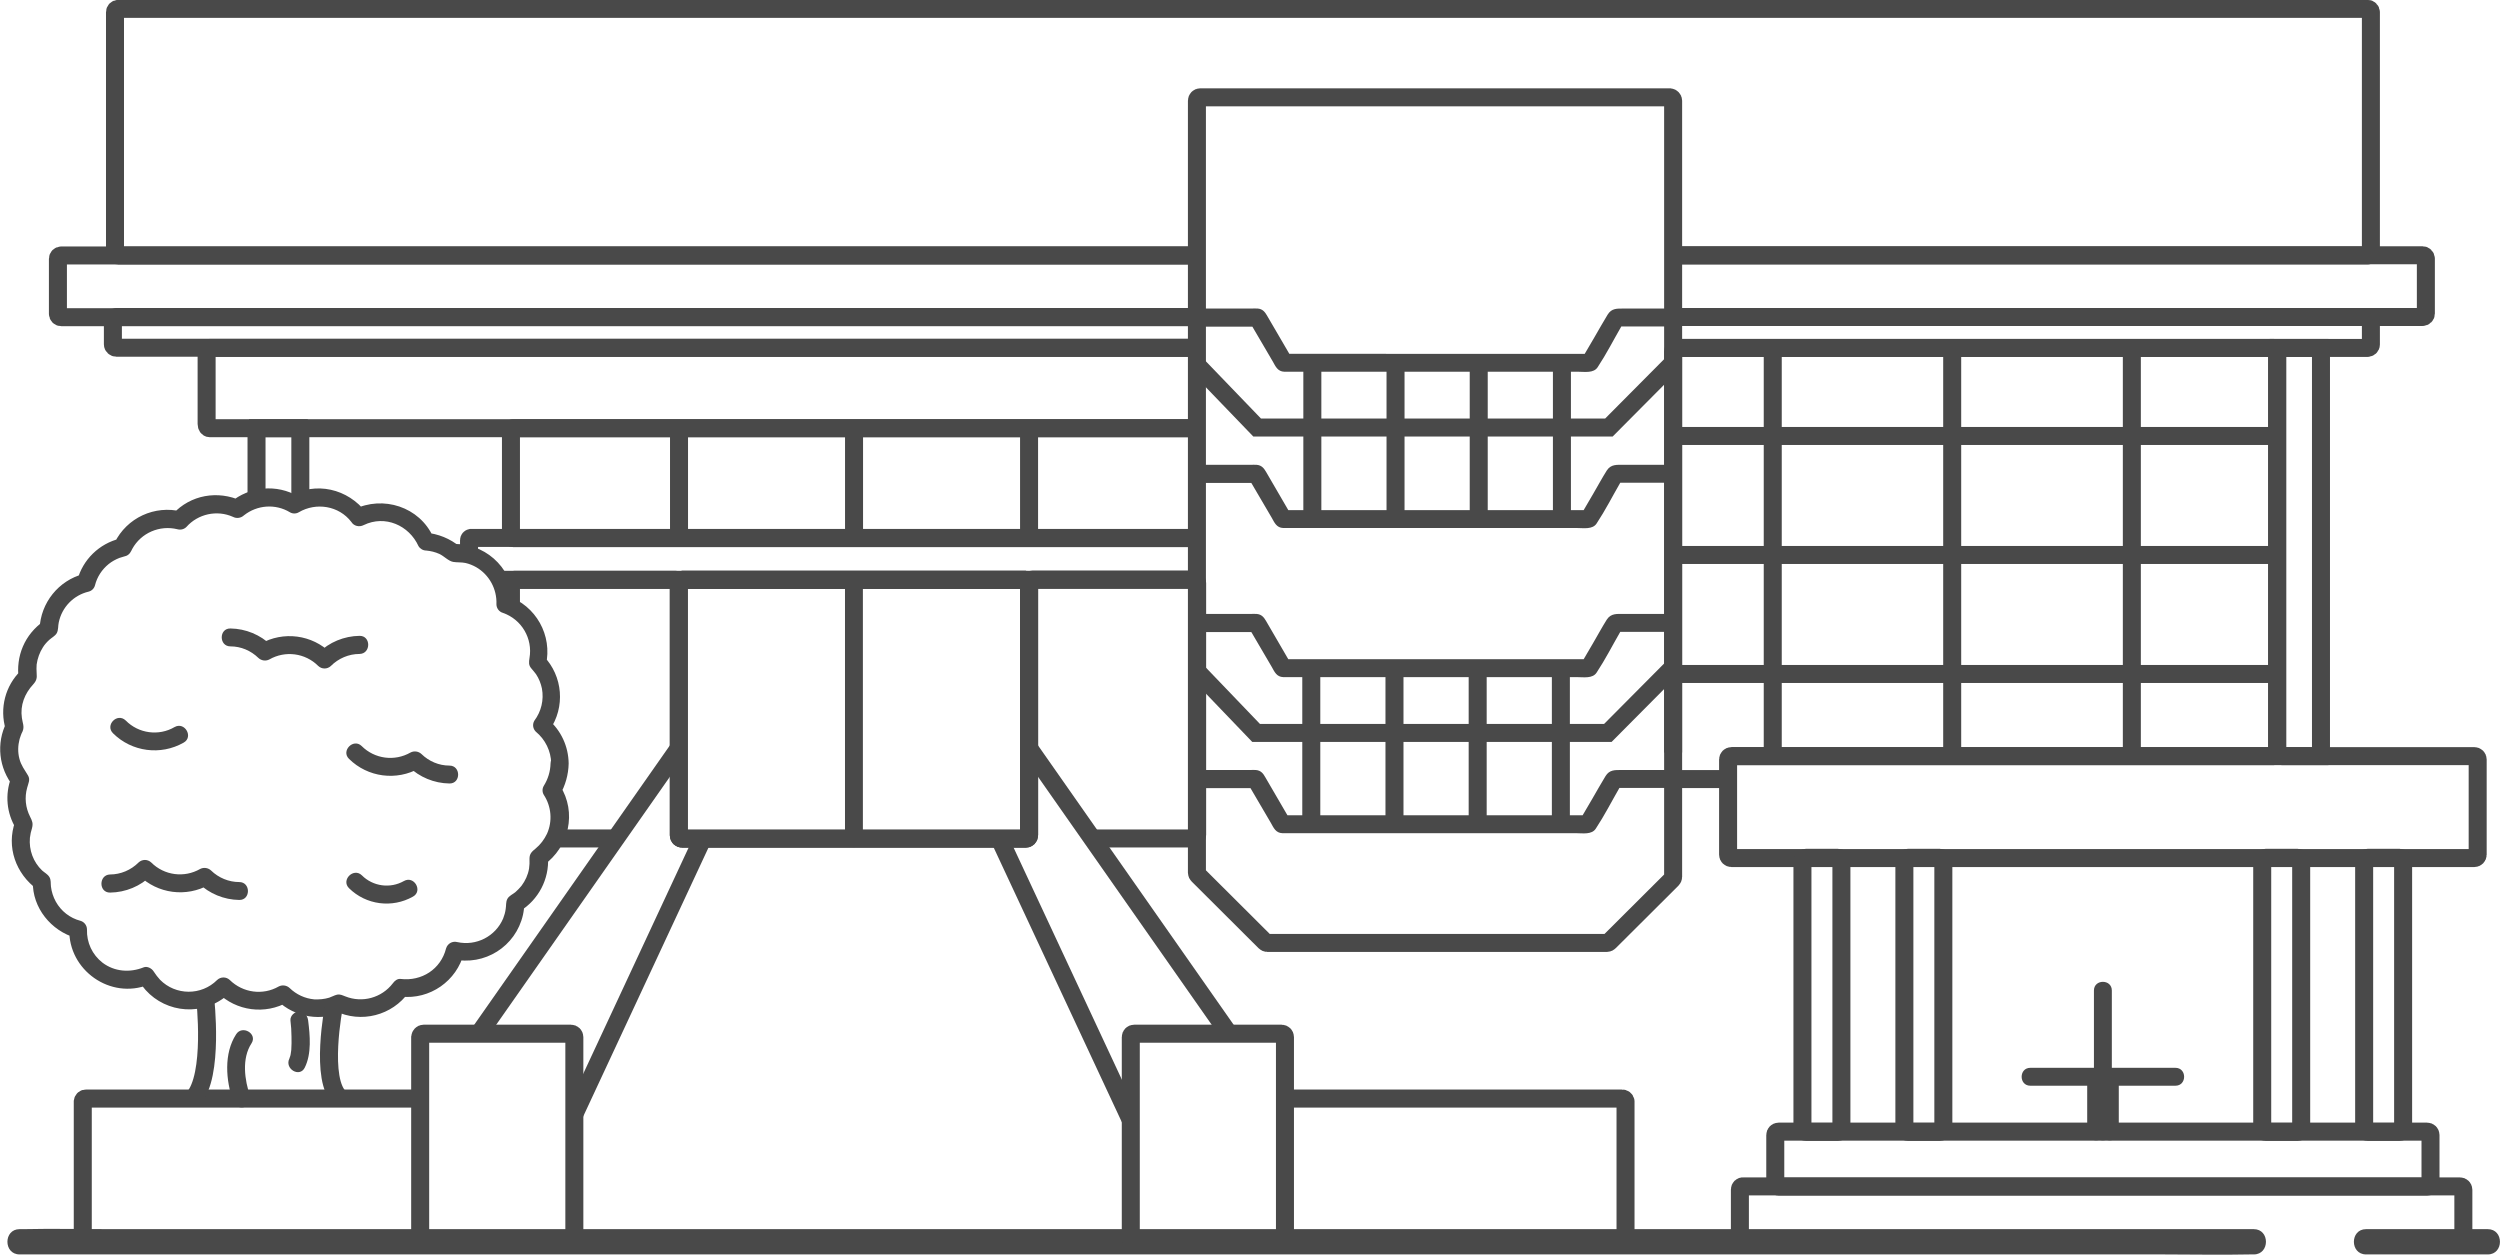 <?xml version="1.0" encoding="utf-8"?>
<!-- Generator: Adobe Illustrator 21.0.0, SVG Export Plug-In . SVG Version: 6.00 Build 0)  -->
<svg version="1.1" id="Layer_1" xmlns="http://www.w3.org/2000/svg" xmlns:xlink="http://www.w3.org/1999/xlink" x="0px" y="0px"
	 viewBox="0 0 1187 595.7" style="enable-background:new 0 0 1187 595.7;" xml:space="preserve">
<style type="text/css">
	.st0{fill:#494949;}
	.st1{fill:none;stroke:#494949;stroke-width:8.55;stroke-miterlimit:10;}
</style>
<title>Pictograma_BCT</title>
<g id="base">
	<path class="st0" d="M1070.1,583.6H52.4c-13.7,0-27.5-0.3-41.3,0c-0.6,0-1.2,0-1.8,0c-7.7,0-7.7,12,0,12H1027
		c13.7,0,27.5,0.3,41.3,0c0.6,0,1.2,0,1.8,0C1077.8,595.6,1077.8,583.6,1070.1,583.6z"/>
	<path class="st0" d="M1123.4,595.6h57.8c7.7,0,7.7-12,0-12h-57.8C1115.7,583.6,1115.7,595.6,1123.4,595.6z"/>
</g>
<g id="BCT">
	<path class="st1" d="M794.4,121.3h329.7c0.9,0,1.6-0.7,1.6-1.6c0,0,0,0,0,0V5.8c0-0.9-0.7-1.6-1.6-1.6l0,0H56.2
		c-0.9,0-1.6,0.7-1.6,1.6v113.9c0,0.9,0.7,1.6,1.6,1.6h512.1"/>
	<path class="st1" d="M568.3,121.3H29.1c-0.9,0-1.6,0.7-1.6,1.6c0,0,0,0,0,0V149c0,0.9,0.7,1.6,1.6,1.6c0,0,0,0,0,0h539.2"/>
	<path class="st1" d="M568.3,165.2H99.5c-0.8,0-1.4,0.9-1.4,2v34.1c0,1.1,0.6,2,1.4,2h468.8"/>
	<polyline class="st1" points="237.2,275.3 251.1,275.3 568.3,275.3 	"/>
	<path class="st1" d="M222.7,263.4v-6.9c0-0.6,0.4-1,0.9-1.1c0,0,0,0,0.1,0h344.7"/>
	<path class="st1" d="M567.8,203.3H243.6c-0.5,0-1,1.3-1,2.8v46.6c0,1.5,0.4,2.8,1,2.8h324.2"/>
	<path class="st1" d="M568.3,150.5h-513c-0.9,0-1.6,0.7-1.7,1.5c0,0,0,0,0,0v11.5c0,0.9,0.8,1.6,1.7,1.6h512.6"/>
	<path class="st1" d="M797.3,165.2H1124c0.9,0,1.7-0.7,1.7-1.6v-11.5c0-0.9-0.8-1.6-1.7-1.6H797.3"/>
	<path class="st1" d="M794.4,47.8v368.6c0,0.4-0.2,0.8-0.5,1.1l-29.8,29.7c-0.3,0.3-0.7,0.5-1.1,0.5H601.7c-0.4,0-0.8-0.2-1.1-0.5
		l-31.8-31.7c-0.3-0.3-0.5-0.7-0.5-1.1V47.8c0-0.9,0.7-1.6,1.6-1.6h223C793.7,46.3,794.4,47,794.4,47.8z"/>
	<path class="st1" d="M822.1,359h352.7c0.9,0,1.6,0.7,1.6,1.6v45.2c0,0.9-0.7,1.6-1.6,1.6H822.1c-0.9,0-1.6-0.7-1.6-1.6v-45.2
		C820.5,359.7,821.2,359,822.1,359z"/>
	<path class="st1" d="M323.9,275.3H487c0.9,0,1.6,0.7,1.6,1.6v119.7c0,0.9-0.7,1.6-1.6,1.6H323.9c-0.9,0-1.6-0.7-1.6-1.6V276.8
		C322.4,276,323.1,275.3,323.9,275.3z"/>
	<path class="st1" d="M323.9,275.3H487c0.9,0,1.6,0.7,1.6,1.6v119.7c0,0.9-0.7,1.6-1.6,1.6H323.9c-0.9,0-1.6-0.7-1.6-1.6V276.8
		C322.4,276,323.1,275.3,323.9,275.3z"/>
	<line class="st1" x1="292.3" y1="398.1" x2="263.4" y2="398.1"/>
	<path class="st1" d="M242.6,288.3v-11.4c0-0.9,0.7-1.6,1.6-1.6c0,0,0,0,0,0h76.6c0.5,0,0.9,0.2,1.2,0.6c0.2,0.3,0.4,0.6,0.4,1"/>
	<path class="st1" d="M201.1,490.8h70c0.9,0,1.6,0.7,1.6,1.6v95.7c0,0.9-0.7,1.6-1.6,1.6h-70c-0.9,0-1.6-0.7-1.6-1.6v-95.7
		C199.6,491.5,200.3,490.8,201.1,490.8z"/>
	<path class="st1" d="M826.1,589.6v-24.8c0-0.9,0.7-1.6,1.6-1.5H1168c0.9,0,1.6,0.7,1.6,1.6v24.8"/>
	<path class="st1" d="M844.5,537.3h307.9c0.9,0,1.6,0.7,1.6,1.6v22.9c0,0.9-0.7,1.6-1.6,1.6H844.5c-0.9,0-1.6-0.7-1.6-1.6v-22.9
		C842.9,538,843.6,537.3,844.5,537.3z"/>
	<path class="st1" d="M857.4,407.3h15.3c0.9,0,1.6,0.7,1.6,1.6v126.9c0,0.9-0.7,1.6-1.6,1.6h-15.3c-0.9,0-1.6-0.7-1.6-1.6V408.8
		C855.9,408,856.6,407.3,857.4,407.3z"/>
	<path class="st1" d="M1124.1,407.3h15.3c0.9,0,1.6,0.7,1.6,1.6v126.9c0,0.9-0.7,1.6-1.6,1.6h-15.3c-0.9,0-1.6-0.7-1.6-1.6V408.8
		C1122.6,408,1123.3,407.3,1124.1,407.3z"/>
	<path class="st0" d="M964,515.5h68.9c5.5,0,5.5-8.5,0-8.5H964C958.5,507,958.5,515.5,964,515.5z"/>
	<path class="st0" d="M1002.7,537.3v-67c0-5.5-8.5-5.5-8.5,0v67C994.1,542.8,1002.7,542.8,1002.7,537.3z"/>
	<path class="st0" d="M1006,537.3v-26c0-5.5-8.5-5.5-8.5,0v26C997.4,542.8,1006,542.8,1006,537.3z"/>
	<path class="st0" d="M999.5,537.3v-26c0-5.5-8.5-5.5-8.5,0v26C990.9,542.8,999.5,542.8,999.5,537.3z"/>
	<path class="st1" d="M905.8,407.3h15.3c0.9,0,1.6,0.7,1.6,1.6v126.9c0,0.9-0.7,1.6-1.6,1.6h-15.3c-0.9,0-1.6-0.7-1.6-1.6V408.8
		C904.3,408,905,407.3,905.8,407.3z"/>
	<path class="st1" d="M1075.7,407.3h15.3c0.9,0,1.6,0.7,1.6,1.6v126.9c0,0.9-0.7,1.6-1.6,1.6h-15.3c-0.9,0-1.6-0.7-1.6-1.6V408.8
		C1074.2,408,1074.9,407.3,1075.7,407.3z"/>
	<path class="st1" d="M199.6,521.6H40.9c-0.8-0.1-1.5,0.5-1.6,1.3c0,0,0,0,0,0v65.3c0.1,0.8,0.8,1.4,1.6,1.3h160.2"/>
	<line class="st1" x1="333.7" y1="398.1" x2="272.7" y2="529"/>
	<line class="st1" x1="536.9" y1="531.8" x2="474.5" y2="398.1"/>
	<line class="st1" x1="227.4" y1="490.8" x2="322.3" y2="355.3"/>
	<line class="st1" x1="583.5" y1="490.8" x2="488.6" y2="355.3"/>
	<path class="st0" d="M401.2,275.3v122.8c0,5.5,8.5,5.5,8.5,0V275.3C409.7,269.8,401.2,269.8,401.2,275.3z"/>
	<path class="st1" d="M538.5,490.8h70c0.9,0,1.6,0.7,1.6,1.6v95.7c0,0.9-0.7,1.6-1.6,1.6h-70c-0.9,0-1.6-0.7-1.6-1.6v-95.7
		C536.9,491.5,537.6,490.8,538.5,490.8z"/>
	<path class="st1" d="M610,589.6h160.1c0.8,0.1,1.6-0.5,1.7-1.3v-65.4c-0.1-0.8-0.9-1.4-1.7-1.3H610"/>
	<path class="st1" d="M822.1,359h257.5c0.9,0,1.6-0.8,1.6-1.7V166.9c0-0.9-0.7-1.7-1.6-1.7H796c-0.9,0-1.6,0.8-1.6,1.7v190.4"/>
	<line class="st1" x1="794.4" y1="207" x2="1081.2" y2="207"/>
	<line class="st1" x1="841.7" y1="165.2" x2="841.7" y2="359"/>
	<line class="st1" x1="926.9" y1="165.2" x2="926.9" y2="359"/>
	<line class="st1" x1="1012.2" y1="168.7" x2="1012.2" y2="359"/>
	<line class="st1" x1="794.4" y1="263.5" x2="1081.2" y2="263.5"/>
	<line class="st1" x1="794.4" y1="320" x2="1081.2" y2="320"/>
	<line class="st1" x1="796.6" y1="369.9" x2="820.5" y2="369.9"/>
	<line class="st1" x1="623.1" y1="172.3" x2="623.1" y2="246.4"/>
	<line class="st1" x1="662.6" y1="172.3" x2="662.6" y2="246.4"/>
	<line class="st1" x1="702.1" y1="172.3" x2="702.1" y2="246.4"/>
	<line class="st1" x1="741.6" y1="172.3" x2="741.6" y2="246.4"/>
	<path class="st0" d="M568.3,155.1h28.8l-3.7-2.1l10.9,18.6c1.3,2.3,2.3,4.8,5.5,4.9c0.9,0,1.9,0,2.8,0h136.7c3.1,0,7.4,0.8,9.3-2.2
		c4.1-6.2,7.5-12.9,11.2-19.3l1.2-2.1l-3.7,2.1h27c5.5,0,5.5-8.5,0-8.5H771c-3.2,0-5.8-0.2-7.7,2.9c-2.2,3.6-4.2,7.2-6.3,10.8
		l-5.8,9.9l3.7-2.1H609.7l3.7,2.1l-11.9-20.4c-1-1.7-2.1-3-4.3-3.2c-1-0.1-2.1,0-3.2,0h-25.6C562.8,146.6,562.8,155.1,568.3,155.1z"
		/>
	<polyline class="st1" points="568.3,173.3 596.9,203 763.9,203 794.4,172.3 	"/>
	<path class="st0" d="M568.3,229.3h28.3l-3.7-2.1l10.9,18.6c1.3,2.3,2.3,4.8,5.5,4.9c0.9,0,1.9,0,2.8,0h136.7c3.1,0,7.4,0.8,9.3-2.2
		c4.1-6.2,7.5-12.9,11.2-19.3l1.2-2.1l-3.7,2.1h27.5c5.5,0,5.5-8.5,0-8.5H771c-3.2,0-6.1-0.4-8.1,2.7c-2.2,3.5-4.2,7.2-6.3,10.8
		l-5.9,10.1l3.7-2.1H609.2l3.7,2.1L601.1,224c-1-1.7-2.1-3.1-4.4-3.3c-1-0.1-2,0-3,0h-25.3C562.9,220.7,562.9,229.3,568.3,229.3
		L568.3,229.3z"/>
	<line class="st1" x1="622.6" y1="317.2" x2="622.6" y2="391.4"/>
	<line class="st1" x1="662.1" y1="317.2" x2="662.1" y2="391.4"/>
	<line class="st1" x1="701.6" y1="317.2" x2="701.6" y2="391.4"/>
	<line class="st1" x1="741.1" y1="317.2" x2="741.1" y2="391.4"/>
	<path class="st0" d="M568.3,300.1h28.3l-3.7-2.1l10.9,18.6c1.3,2.3,2.3,4.8,5.5,4.9c0.9,0,1.9,0,2.8,0h136.7c3.1,0,7.4,0.8,9.3-2.2
		c4.1-6.2,7.5-12.9,11.2-19.3l1.2-2.1l-3.7,2.1h27.5c5.5,0,5.5-8.5,0-8.5H771c-3.2,0-6.1-0.4-8.1,2.7c-2.2,3.5-4.2,7.2-6.3,10.8
		l-5.9,10.1l3.7-2.1H609.2l3.7,2.1l-11.8-20.3c-1-1.7-2.1-3.1-4.4-3.3c-1-0.1-2,0-3,0h-25.3C562.9,291.5,562.9,300,568.3,300.1
		L568.3,300.1z"/>
	<polyline class="st1" points="568.3,318.7 596.4,348 763.4,348 794.4,316.8 	"/>
	<path class="st0" d="M568.3,374.2h27.9l-3.7-2.1l10.9,18.6c1.3,2.3,2.3,4.8,5.5,4.9c0.9,0,1.9,0,2.8,0h136.7c3.1,0,7.4,0.8,9.3-2.2
		c4.1-6.2,7.5-12.9,11.2-19.3l1.2-2.1l-3.7,2.1h27c5.5,0,5.5-8.5,0-8.5h-23.4c-3.2,0-5.8-0.2-7.7,2.9c-2.2,3.6-4.2,7.2-6.3,10.8
		l-5.8,9.9l3.7-2.1H608.8l3.7,2.1l-11.7-20.1c-1-1.8-2.1-3.3-4.5-3.5c-0.9-0.1-1.8,0-2.7,0h-25.3
		C562.8,365.6,562.8,374.2,568.3,374.2L568.3,374.2z"/>
	<path class="st1" d="M794.4,150.5h355.8c0.9,0,1.6-0.7,1.6-1.6v-26.1c0-0.9-0.7-1.6-1.6-1.6H794.4"/>
	<line class="st1" x1="322.4" y1="203.3" x2="322.4" y2="255.5"/>
	<line class="st1" x1="405.5" y1="203.8" x2="405.5" y2="256"/>
	<line class="st1" x1="488.6" y1="203.3" x2="488.6" y2="255.5"/>
	<path class="st1" d="M1083.2,359h18.7c0.1-0.6,0.1-1.1,0.1-1.7V166.9c0-0.6,0-1.1-0.1-1.7h-20.6c-0.1,0.6-0.1,1.1-0.1,1.7v190.4"/>
	<path class="st1" d="M142.6,237.8V205c0-0.6,0-1.1-0.1-1.7h-20.6c-0.1,0.6-0.1,1.1-0.1,1.7v31.7"/>
	<path class="st0" d="M270,362.5c-0.1-8.1-3.6-15.7-9.8-21l0.7,5.2c7.6-10.9,6.4-25.7-2.8-35.2l1.1,4.2c3.2-14-4.7-28.2-18.4-32.8
		l3.1,4.1c0.5-15.4-11.6-28.2-27-28.7c-0.5,0-1,0-1.5,0l3,1.3c-4.7-3.9-10.4-6.2-16.4-6.7l3.7,2.1c-6.5-14.4-23.8-19.9-37.7-13.1
		l5.9,1.5c-8.7-11.4-24-15-36.6-7.7h4.3c-10.2-6-23.1-4.8-32.2,2.8l5.2-0.7c-11.2-5.1-24.1-2.9-32.5,6.2l4.2-1.1
		c-12.8-3.2-26.1,2.9-31.9,14.8l2.6-2c-9.9,2.4-17.7,10-20.3,19.8l3-3c-11.9,3.1-20.4,13.7-20.9,26l2.1-3.7
		c-9.2,6.4-13.5,16.7-12,27.7l1.1-4.2c-7.5,7.2-10.3,18-7.3,28l0.4-3.3c-5,9.9-3.7,21.8,3.3,30.4l-1.1-4.2c-3,8-2.2,16.9,2.3,24.2
		l-0.4-3.3c-4.3,12,0.3,24.8,10.5,32.2l-2.1-3.7c-0.3,12.4,8.7,23.4,20.4,26.7l-3.1-4.1c-0.5,19.4,19.5,33.6,37.7,26.3l-4.8-2
		c7.8,13.3,24.9,17.7,38.1,9.9c2-1.2,3.8-2.5,5.4-4.1h-6c8.9,8.8,22.6,10.6,33.5,4.4l-5.2-0.7c8.5,8.2,21.2,10.2,31.8,5h-4.3
		c12.3,6,27.1,2.2,35-8.9l-3.7,2.1c13.7,1.5,26.5-7.4,29.9-20.8l-5.3,3c15,3.4,29.9-6,33.3-21c0.4-1.8,0.6-3.7,0.7-5.5l-2.1,3.7
		c8.8-5.4,13.9-15.2,13.3-25.5l-2.1,3.7c12.1-8.6,15.9-25,7.8-37.8v4.3C268.4,373,269.9,367.8,270,362.5c0.1-5.5-8.5-5.5-8.6,0
		c-0.1,3.8-1.2,7.4-3.2,10.6c-0.8,1.3-0.8,3,0,4.3c3.6,5.5,4.2,12.5,1.5,18.5c-1.3,2.7-3.1,5.1-5.4,7c-1.7,1.4-2.9,2.4-2.9,4.8
		c0.1,1.6,0,3.2-0.2,4.7c-0.5,3-1.8,5.8-3.6,8.2c-0.9,1.1-1.9,2.1-2.9,3c-1.2,1-3,1.7-3.8,3.2s-0.5,3.2-0.8,4.8
		c-0.2,1.5-0.6,3-1.2,4.5c-3.6,8.5-12.8,13.2-21.8,11.2c-2.3-0.6-4.6,0.7-5.3,3c-2.5,9.9-11.6,15.7-21.6,14.5
		c-1.6-0.2-2.9,1-3.7,2.1c-5.3,6.9-14.5,9.4-22.5,6.2c-1.4-0.5-2.5-1.2-4.1-0.8c-1.2,0.3-2.4,1-3.6,1.4c-2.3,0.7-4.7,0.9-7.1,0.8
		c-4.4-0.4-8.5-2.3-11.7-5.4c-1.4-1.3-3.5-1.6-5.2-0.7c-7.5,4.3-17,3-23.2-3.1c-1.7-1.6-4.3-1.6-6,0c-7.5,7.5-19.7,7.4-27.1-0.1
		c-1.1-1.2-2.1-2.5-3-3.9c-0.9-1.5-3.1-2.7-4.8-2c-6.5,2.6-13.8,2.1-19.5-2.2c-4.9-3.8-7.6-9.6-7.4-15.8c0-1.9-1.3-3.6-3.1-4.1
		c-5-1.3-9.2-4.6-11.7-9.1c-1.2-2.2-2-4.6-2.3-7.1c-0.2-1.5,0.1-3.1-0.7-4.5s-2.4-2.2-3.5-3.2c-4.2-4-6.3-9.7-5.8-15.5
		c0.2-1.6,0.5-3.1,1-4.6c0.6-2.3,0.1-3.4-0.9-5.4c-2.2-4.3-2.7-9.2-1.4-13.8c0.5-2,1.6-3.8,0.4-5.8c-1.6-2.7-3.3-4.8-4.1-8
		c-0.8-3.1-0.7-6.2,0.1-9.3c0.4-1.2,0.8-2.5,1.4-3.6c1-2.3,0-4.1-0.3-6.4c-0.9-6,1.3-11.6,5.4-16c1.6-1.8,1.8-3,1.6-5.3
		c-0.1-1.4-0.1-2.8,0-4.1c0.4-2.9,1.4-5.7,3-8.2c0.8-1.3,1.9-2.5,3-3.5c1.1-1,2.7-1.8,3.5-3.1c0.9-1.5,0.6-3.6,1-5.2
		c1.5-7.2,7-12.9,14.2-14.6c1.5-0.4,2.6-1.5,3-3c1-4,3.3-7.5,6.5-10.1c1.5-1.2,3.3-2.2,5.1-2.9c1.1-0.4,2.2-0.6,3.3-1
		c1.6-0.7,2.1-1.9,2.8-3.3c4.2-7.6,13-11.4,21.5-9.3c1.5,0.4,3.1,0,4.2-1.1c5.5-6.2,14.5-8.2,22.1-4.8c1.7,0.9,3.8,0.6,5.2-0.7
		c6.3-5,15-5.6,21.8-1.5c1.3,0.8,3,0.8,4.3,0c8.2-4.8,19-3.1,24.9,4.6c1.2,2,3.8,2.6,5.9,1.5c10.1-4.9,21.5,0.1,26,10
		c0.8,1.3,2.2,2.1,3.7,2.1c2.1,0.2,4.2,0.7,6.2,1.6c2.2,1,4.3,3.4,6.6,3.8c1.9,0.3,3.9,0.1,5.8,0.5c1.8,0.4,3.5,1.1,5.1,2
		c6.2,3.6,9.9,10.4,9.6,17.6c0,1.9,1.3,3.6,3.1,4.1c8.9,3.1,14.2,12.2,12.6,21.4c-0.3,2-0.5,3.4,0.9,5c0.8,0.9,1.5,1.8,2.2,2.7
		c1.4,2.1,2.3,4.4,2.8,6.8c1,5.4-0.3,10.9-3.6,15.3c-1,1.7-0.7,3.8,0.7,5.2c4.5,3.7,7.2,9.2,7.3,15C261.5,368,270,368,270,362.5z"/>
	<path class="st1" d="M97.4,473.9c0,0,4.3,37.1-5.7,47.7"/>
	<path class="st1" d="M158.6,477.4c0,0-7.1,36,3.1,44.2"/>
	<path class="st0" d="M118.8,520.6c-2.7-7.8-4.1-18,0.6-25.2c3-4.6-4.4-8.9-7.3-4.3c-5.9,9.1-4.9,21.9-1.4,31.8
		C112.4,528,120.6,525.8,118.8,520.6L118.8,520.6z"/>
	<path class="st0" d="M137.9,484.5c0.3,2.5,0.5,5,0.5,7.6c0.1,2.1,0,4.3-0.1,6.4c-0.1,0.7-0.2,1.4-0.3,2.1c-0.1,0.5-0.2,1-0.4,1.4
		c-0.3,0.8,0.1-0.2-0.2,0.6c-2.4,4.9,4.9,9.2,7.3,4.3c3.3-6.6,2.5-15.3,1.6-22.4c-0.3-2.3-1.8-4.3-4.3-4.3
		C140.1,480.2,137.7,482.2,137.9,484.5L137.9,484.5z"/>
	<path class="st0" d="M52.3,423.8c7.3-0.1,14.4-3,19.6-8.2h-6c8.9,8.8,22.6,10.6,33.5,4.4l-5.2-0.7c5.2,5,12.1,7.9,19.4,8
		c5.5,0.1,5.5-8.5,0-8.5c-5,0-9.8-2-13.4-5.5c-1.4-1.3-3.5-1.6-5.2-0.7c-7.5,4.3-17,3.1-23.2-3.1c-1.7-1.6-4.3-1.6-6,0
		c-3.6,3.6-8.5,5.7-13.6,5.7C46.8,415.4,46.8,423.9,52.3,423.8L52.3,423.8z"/>
	<path class="st0" d="M170.7,301.9c-7.3,0.1-14.4,3-19.6,8.2h6c-8.9-8.8-22.6-10.6-33.5-4.4l5.2,0.7c-5.2-5-12.1-7.9-19.4-8
		c-5.5-0.1-5.5,8.5,0,8.5c5,0,9.7,2,13.3,5.5c1.4,1.3,3.5,1.6,5.2,0.7c7.5-4.3,17-3.1,23.2,3.1c1.7,1.6,4.3,1.6,6,0
		c3.6-3.6,8.5-5.7,13.6-5.7C176.2,310.4,176.2,301.8,170.7,301.9L170.7,301.9z"/>
	<path class="st0" d="M165.7,360.3c8.9,8.8,22.6,10.6,33.5,4.4l-5.2-0.7c5.2,5,12.1,7.9,19.4,8c5.5,0.1,5.5-8.5,0-8.5
		c-5,0-9.7-2-13.3-5.5c-1.4-1.3-3.5-1.6-5.2-0.7c-7.5,4.3-17,3.1-23.2-3.1C167.8,350.4,161.8,356.5,165.7,360.3L165.7,360.3z"/>
	<path class="st0" d="M53.7,348.2c8.9,8.8,22.6,10.6,33.5,4.4c4.8-2.7,0.5-10.1-4.3-7.4c-7.5,4.4-17.1,3.1-23.2-3.1
		C55.7,338.2,49.7,344.3,53.7,348.2L53.7,348.2z"/>
	<path class="st0" d="M165.7,421.7c8.1,8,20.5,9.6,30.4,4c4.8-2.7,0.5-10.1-4.3-7.4c-6.5,3.7-14.7,2.6-20-2.7
		C167.9,411.8,161.8,417.8,165.7,421.7L165.7,421.7z"/>
	<path class="st1" d="M488.6,396.5V276.8c0-0.9,0.7-1.6,1.6-1.6h76.6c0.9,0,1.6,0.7,1.6,1.6v119.7c0,0.9-0.7,1.6-1.6,1.6h-48.2"/>
</g>
</svg>
